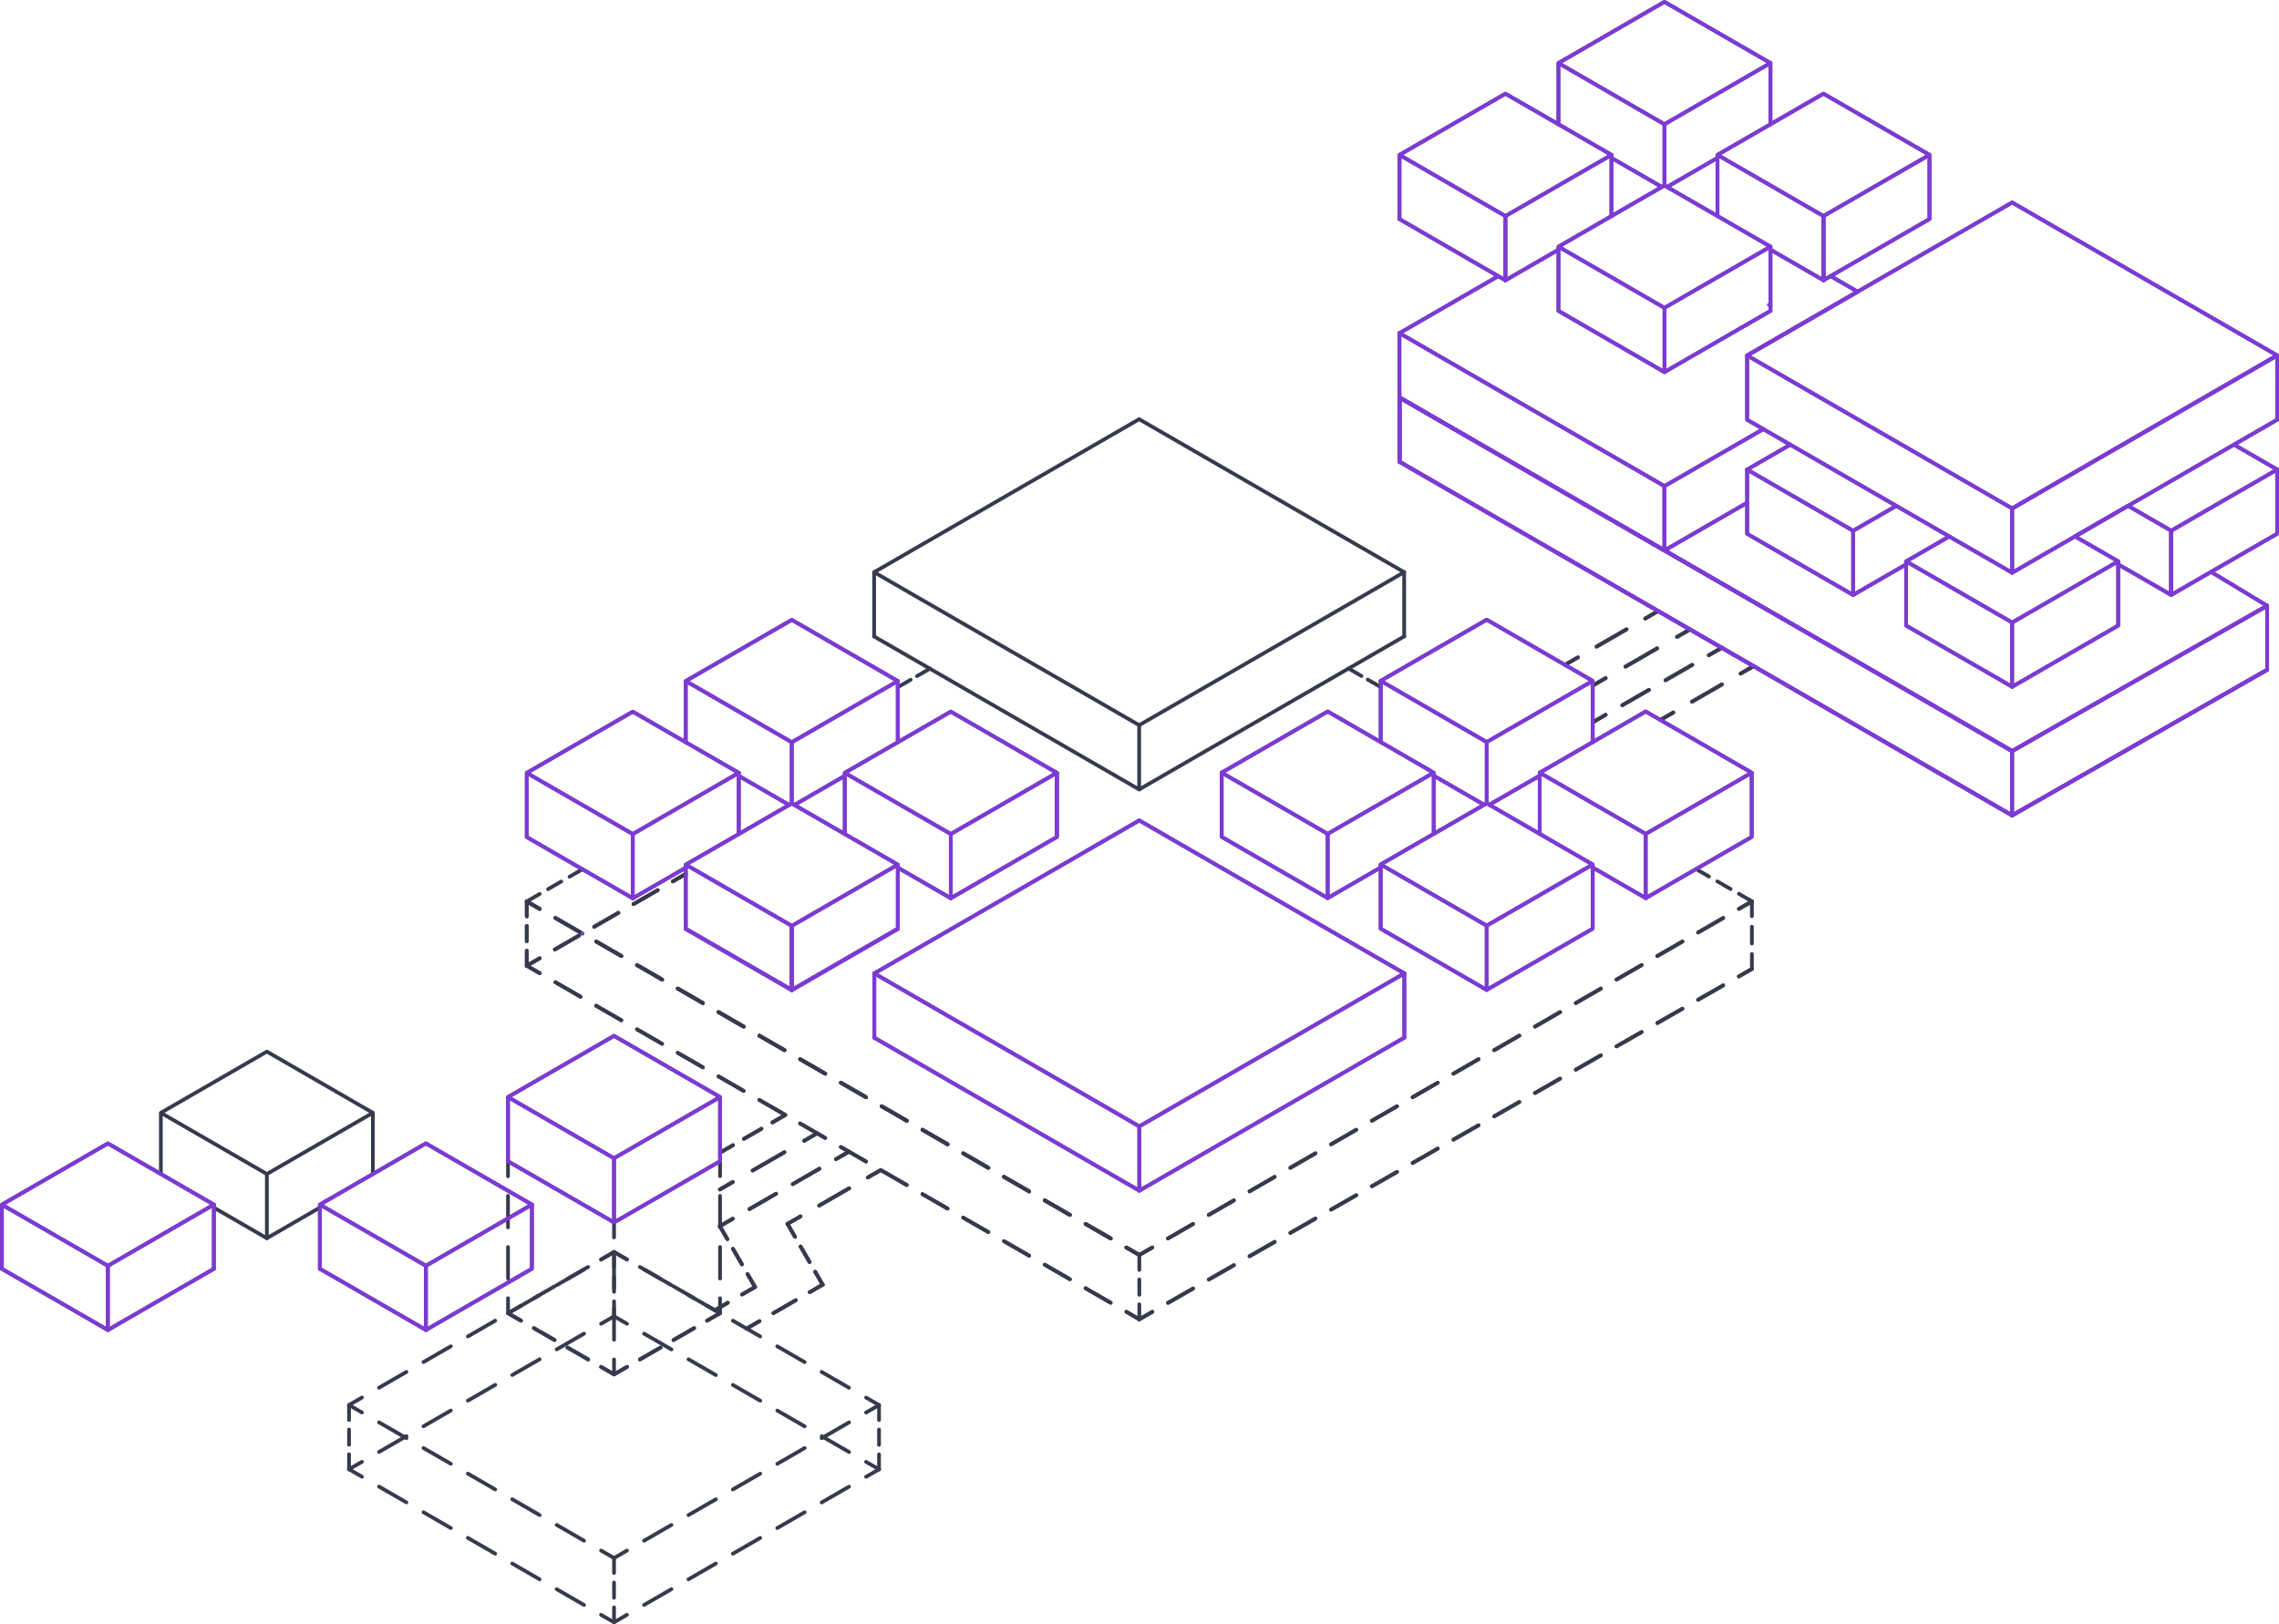<svg xmlns="http://www.w3.org/2000/svg" viewBox="0 0 609.32 434.37"><defs><style>.cls-1,.cls-10,.cls-11,.cls-12,.cls-13,.cls-14,.cls-15,.cls-16,.cls-17,.cls-18,.cls-19,.cls-2,.cls-20,.cls-21,.cls-22,.cls-23,.cls-24,.cls-3,.cls-4,.cls-5,.cls-6,.cls-7,.cls-8,.cls-9{fill:none;stroke-linecap:round;stroke-linejoin:round;}.cls-1,.cls-10,.cls-11,.cls-12,.cls-13,.cls-14,.cls-15,.cls-16,.cls-17,.cls-18,.cls-19,.cls-2,.cls-20,.cls-21,.cls-22,.cls-23,.cls-3,.cls-4,.cls-5,.cls-6,.cls-7,.cls-8,.cls-9{stroke:#363a4d;}.cls-2{stroke-dasharray:4.08 2.55;}.cls-3{stroke-dasharray:7.75 4.84;}.cls-4{stroke-dasharray:7.75 4.84;}.cls-5{stroke-dasharray:7.73 4.83;}.cls-6{stroke-dasharray:4.09 2.55;}.cls-7{stroke-dasharray:7.75 4.84;}.cls-8{stroke-dasharray:4.49 2.81;}.cls-9{stroke-dasharray:4.11 2.57;}.cls-10{stroke-dasharray:4.09 2.56;}.cls-11{stroke-dasharray:8.44 5.27;}.cls-12{stroke-dasharray:4.08 2.55;}.cls-13{stroke-dasharray:6.38 3.99;}.cls-14{stroke-dasharray:8.42 5.26;}.cls-15{stroke-dasharray:8.42 5.26;}.cls-16{stroke-dasharray:9.24 5.77;}.cls-17{stroke-dasharray:8.22 5.14;}.cls-18{stroke-dasharray:9.79 6.12;}.cls-19{stroke-dasharray:9.23 5.77;}.cls-20{stroke-dasharray:5.41 3.38;}.cls-21{stroke-dasharray:4.8 3;}.cls-22{stroke-dasharray:6.89 4.31;}.cls-23{stroke-dasharray:7.47 4.67;}.cls-24{stroke:#7e39d7;}</style></defs><title>Asset 2</title><g id="Layer_2" data-name="Layer 2"><g id="Home"><g id="R"><g id="dash"><g id="LINE"><line class="cls-1" x1="140.84" y1="241.08" x2="140.84" y2="245.08"/><line class="cls-2" x1="140.84" y1="247.63" x2="140.84" y2="252.99"/><line class="cls-1" x1="140.84" y1="254.27" x2="140.84" y2="258.27"/><line class="cls-1" x1="140.84" y1="241.08" x2="140.84" y2="245.08"/><line class="cls-2" x1="140.84" y1="247.63" x2="140.84" y2="252.99"/><line class="cls-1" x1="140.84" y1="254.27" x2="140.84" y2="258.27"/></g><g id="LINE-2" data-name="LINE"><line class="cls-1" x1="140.84" y1="258.27" x2="144.3" y2="260.27"/><line class="cls-3" x1="148.5" y1="262.69" x2="299.05" y2="349.62"/><line class="cls-1" x1="301.15" y1="350.83" x2="304.61" y2="352.83"/><line class="cls-1" x1="140.84" y1="258.27" x2="144.3" y2="260.27"/><line class="cls-3" x1="148.5" y1="262.69" x2="299.05" y2="349.62"/><line class="cls-1" x1="301.15" y1="350.83" x2="304.61" y2="352.83"/></g><g id="LINE-3" data-name="LINE"><line class="cls-1" x1="304.61" y1="335.63" x2="308.08" y2="333.63"/><line class="cls-4" x1="312.27" y1="331.21" x2="462.83" y2="244.29"/><line class="cls-1" x1="464.92" y1="243.08" x2="468.39" y2="241.08"/><line class="cls-1" x1="304.61" y1="335.63" x2="308.08" y2="333.63"/><line class="cls-4" x1="312.27" y1="331.21" x2="462.83" y2="244.29"/><line class="cls-1" x1="464.92" y1="243.08" x2="468.39" y2="241.08"/></g><g id="LINE-4" data-name="LINE"><line class="cls-1" x1="468.39" y1="259.14" x2="464.91" y2="261.13"/><line class="cls-5" x1="460.72" y1="263.53" x2="310.18" y2="349.64"/><line class="cls-1" x1="308.09" y1="350.84" x2="304.61" y2="352.83"/><line class="cls-1" x1="468.39" y1="259.14" x2="464.91" y2="261.13"/><line class="cls-5" x1="460.72" y1="263.53" x2="310.18" y2="349.64"/><line class="cls-1" x1="308.09" y1="350.84" x2="304.61" y2="352.83"/></g><g id="LINE-5" data-name="LINE"><line class="cls-1" x1="304.61" y1="335.63" x2="304.61" y2="339.63"/><line class="cls-6" x1="304.61" y1="342.19" x2="304.61" y2="347.55"/><line class="cls-1" x1="304.61" y1="348.83" x2="304.61" y2="352.83"/></g><g id="LINE-6" data-name="LINE"><line class="cls-1" x1="304.61" y1="335.63" x2="301.15" y2="333.63"/><line class="cls-7" x1="296.96" y1="331.21" x2="146.4" y2="244.29"/><line class="cls-1" x1="144.3" y1="243.08" x2="140.84" y2="241.08"/></g><g id="LINE-7" data-name="LINE"><line class="cls-1" x1="304.61" y1="335.63" x2="301.15" y2="333.63"/><line class="cls-7" x1="296.96" y1="331.21" x2="146.4" y2="244.29"/><line class="cls-1" x1="144.3" y1="243.08" x2="140.84" y2="241.08"/></g><g id="LINE-8" data-name="LINE"><line class="cls-1" x1="304.61" y1="335.63" x2="301.15" y2="333.63"/><line class="cls-7" x1="296.96" y1="331.21" x2="146.4" y2="244.29"/><line class="cls-1" x1="144.3" y1="243.08" x2="140.84" y2="241.08"/></g><g id="LINE-9" data-name="LINE"><line class="cls-1" x1="468.39" y1="241.04" x2="468.39" y2="245.04"/><line class="cls-8" x1="468.39" y1="247.85" x2="468.39" y2="253.74"/><line class="cls-1" x1="468.39" y1="255.14" x2="468.39" y2="259.14"/></g><g id="LINE-10" data-name="LINE"><line class="cls-1" x1="468.39" y1="241.04" x2="464.92" y2="239.04"/><line class="cls-9" x1="462.7" y1="237.76" x2="458.03" y2="235.06"/><line class="cls-1" x1="456.92" y1="234.42" x2="453.46" y2="232.42"/></g><g id="LINE-11" data-name="LINE"><line class="cls-1" x1="369.15" y1="183.75" x2="365.68" y2="181.75"/><line class="cls-1" x1="364.02" y1="180.79" x2="360.56" y2="178.79"/></g><g id="LINE-12" data-name="LINE"><line class="cls-1" x1="248.62" y1="178.82" x2="245.16" y2="180.82"/><line class="cls-1" x1="243.49" y1="181.79" x2="240.03" y2="183.79"/></g><g id="LINE-13" data-name="LINE"><line class="cls-1" x1="155.74" y1="232.47" x2="152.27" y2="234.47"/><line class="cls-10" x1="150.06" y1="235.75" x2="145.41" y2="238.44"/><line class="cls-1" x1="144.3" y1="239.08" x2="140.84" y2="241.08"/></g><g id="LWPOLYLINE"><line class="cls-1" x1="93.32" y1="392.94" x2="96.78" y2="394.94"/><line class="cls-11" x1="101.35" y1="397.58" x2="158.42" y2="430.55"/><polyline class="cls-1" points="160.7 431.87 164.17 433.87 167.63 431.87"/><line class="cls-11" x1="172.2" y1="429.23" x2="229.28" y2="396.27"/><line class="cls-1" x1="231.56" y1="394.96" x2="235.02" y2="392.96"/></g><g id="LWPOLYLINE-2" data-name="LWPOLYLINE"><line class="cls-1" x1="164.18" y1="334.85" x2="160.71" y2="336.85"/><line class="cls-11" x1="156.15" y1="339.49" x2="99.07" y2="372.44"/><polyline class="cls-1" points="96.78 373.76 93.32 375.76 96.78 377.76"/><line class="cls-11" x1="101.35" y1="380.4" x2="158.42" y2="413.36"/><polyline class="cls-1" points="160.7 414.68 164.17 416.68 167.63 414.68"/><line class="cls-11" x1="172.2" y1="412.05" x2="229.28" y2="379.09"/><polyline class="cls-1" points="231.56 377.77 235.03 375.77 231.56 373.77"/><line class="cls-11" x1="226.99" y1="371.14" x2="169.92" y2="338.17"/><line class="cls-1" x1="167.64" y1="336.85" x2="164.18" y2="334.85"/></g><g id="LINE-14" data-name="LINE"><line class="cls-1" x1="235.02" y1="375.77" x2="235.02" y2="379.77"/><line class="cls-12" x1="235.02" y1="382.33" x2="235.02" y2="387.68"/><line class="cls-1" x1="235.02" y1="388.96" x2="235.02" y2="392.96"/></g><g id="LINE-15" data-name="LINE"><line class="cls-1" x1="93.32" y1="375.76" x2="93.32" y2="379.76"/><line class="cls-12" x1="93.32" y1="382.31" x2="93.32" y2="387.67"/><line class="cls-1" x1="93.32" y1="388.94" x2="93.32" y2="392.94"/></g><g id="LINE-16" data-name="LINE"><line class="cls-1" x1="164.17" y1="416.68" x2="164.17" y2="420.68"/><line class="cls-12" x1="164.17" y1="423.23" x2="164.17" y2="428.59"/><line class="cls-1" x1="164.17" y1="429.87" x2="164.17" y2="433.87"/></g><g id="LINE-17" data-name="LINE"><line class="cls-1" x1="164.18" y1="334.85" x2="164.18" y2="338.85"/><line class="cls-12" x1="164.18" y1="341.4" x2="164.18" y2="346.76"/><line class="cls-1" x1="164.18" y1="348.03" x2="164.18" y2="352.03"/></g><g id="LWPOLYLINE-3" data-name="LWPOLYLINE"><line class="cls-1" x1="93.32" y1="392.94" x2="96.78" y2="390.94"/><line class="cls-11" x1="101.35" y1="388.3" x2="158.43" y2="355.35"/><polyline class="cls-1" points="160.71 354.03 164.18 352.03 167.64 354.03"/><line class="cls-11" x1="172.21" y1="356.67" x2="229.28" y2="389.64"/><line class="cls-1" x1="231.56" y1="390.96" x2="235.02" y2="392.96"/></g><g id="LWPOLYLINE-4" data-name="LWPOLYLINE"><line class="cls-1" x1="164.17" y1="334.83" x2="167.63" y2="336.83"/><line class="cls-13" x1="171.08" y1="338.83" x2="187.32" y2="348.2"/><polyline class="cls-1" points="189.05 349.2 192.51 351.2 189.05 353.2"/><line class="cls-13" x1="185.59" y1="355.19" x2="169.36" y2="364.57"/><polyline class="cls-1" points="167.63 365.57 164.17 367.57 160.71 365.57"/><line class="cls-13" x1="157.25" y1="363.57" x2="141.02" y2="354.2"/><polyline class="cls-1" points="139.29 353.2 135.83 351.2 139.29 349.2"/><line class="cls-13" x1="142.74" y1="347.21" x2="158.98" y2="337.83"/><line class="cls-1" x1="160.7" y1="336.83" x2="164.17" y2="334.83"/></g><g id="LWPOLYLINE-5" data-name="LWPOLYLINE"><line class="cls-1" x1="192.51" y1="351.2" x2="189.05" y2="353.2"/><line class="cls-13" x1="185.59" y1="355.19" x2="169.36" y2="364.57"/><polyline class="cls-1" points="167.63 365.57 164.17 367.57 160.71 365.57"/><line class="cls-13" x1="157.25" y1="363.57" x2="141.02" y2="354.2"/><line class="cls-1" x1="139.29" y1="353.2" x2="135.83" y2="351.2"/></g><g id="LINE-18" data-name="LINE"><line class="cls-1" x1="164.17" y1="326.93" x2="164.17" y2="330.93"/><line class="cls-14" x1="164.17" y1="336.2" x2="164.17" y2="360.93"/><line class="cls-1" x1="164.17" y1="363.57" x2="164.17" y2="367.57"/></g><g id="LINE-19" data-name="LINE"><line class="cls-1" x1="192.51" y1="310.56" x2="192.51" y2="314.56"/><line class="cls-15" x1="192.51" y1="319.83" x2="192.51" y2="344.57"/><line class="cls-1" x1="192.51" y1="347.2" x2="192.51" y2="351.2"/></g><g id="LINE-20" data-name="LINE"><line class="cls-1" x1="135.82" y1="310.57" x2="135.82" y2="314.57"/><line class="cls-15" x1="135.82" y1="319.83" x2="135.83" y2="344.57"/><line class="cls-1" x1="135.83" y1="347.2" x2="135.83" y2="351.2"/></g><g id="LINE-21" data-name="LINE"><line class="cls-1" x1="468.84" y1="178.15" x2="465.38" y2="180.15"/><line class="cls-16" x1="460.38" y1="183.04" x2="449.88" y2="189.1"/><line class="cls-1" x1="447.38" y1="190.55" x2="443.92" y2="192.55"/><line class="cls-1" x1="468.84" y1="178.15" x2="465.38" y2="180.15"/><line class="cls-16" x1="460.38" y1="183.04" x2="449.88" y2="189.1"/><line class="cls-1" x1="447.38" y1="190.55" x2="443.92" y2="192.55"/></g><g id="LINE-22" data-name="LINE"><line class="cls-1" x1="460.34" y1="173.24" x2="456.87" y2="175.24"/><line class="cls-17" x1="452.43" y1="177.81" x2="431.52" y2="189.89"/><line class="cls-1" x1="429.29" y1="191.17" x2="425.83" y2="193.17"/><line class="cls-1" x1="460.34" y1="173.24" x2="456.87" y2="175.24"/><line class="cls-17" x1="452.43" y1="177.81" x2="431.52" y2="189.89"/><line class="cls-1" x1="429.29" y1="191.17" x2="425.83" y2="193.17"/></g><g id="LINE-23" data-name="LINE"><line class="cls-1" x1="451.84" y1="168.33" x2="448.37" y2="170.33"/><line class="cls-18" x1="443.07" y1="173.39" x2="431.94" y2="179.82"/><line class="cls-1" x1="429.29" y1="181.35" x2="425.83" y2="183.35"/><line class="cls-1" x1="451.84" y1="168.33" x2="448.37" y2="170.33"/><line class="cls-18" x1="443.07" y1="173.39" x2="431.94" y2="179.82"/><line class="cls-1" x1="429.29" y1="181.35" x2="425.83" y2="183.35"/></g><g id="LINE-24" data-name="LINE"><line class="cls-1" x1="443.33" y1="163.42" x2="439.87" y2="165.42"/><line class="cls-19" x1="434.87" y1="168.31" x2="424.37" y2="174.37"/><line class="cls-1" x1="421.88" y1="175.81" x2="418.41" y2="177.81"/><line class="cls-1" x1="443.33" y1="163.42" x2="439.87" y2="165.42"/><line class="cls-19" x1="434.87" y1="168.31" x2="424.37" y2="174.37"/><line class="cls-1" x1="421.88" y1="175.81" x2="418.41" y2="177.81"/></g><g id="LINE-25" data-name="LINE"><line class="cls-1" x1="235.48" y1="312.91" x2="232.02" y2="314.91"/><line class="cls-16" x1="227.02" y1="317.8" x2="216.52" y2="323.86"/><line class="cls-1" x1="214.02" y1="325.31" x2="210.55" y2="327.31"/><line class="cls-1" x1="235.48" y1="312.91" x2="232.02" y2="314.91"/><line class="cls-16" x1="227.02" y1="317.8" x2="216.52" y2="323.86"/><line class="cls-1" x1="214.02" y1="325.31" x2="210.55" y2="327.31"/></g><g id="LINE-26" data-name="LINE"><line class="cls-1" x1="226.98" y1="308" x2="223.51" y2="310"/><line class="cls-17" x1="219.07" y1="312.57" x2="198.16" y2="324.64"/><line class="cls-1" x1="195.93" y1="325.93" x2="192.47" y2="327.93"/><line class="cls-1" x1="226.98" y1="308" x2="223.51" y2="310"/><line class="cls-17" x1="219.07" y1="312.57" x2="198.16" y2="324.64"/><line class="cls-1" x1="195.93" y1="325.93" x2="192.47" y2="327.93"/></g><g id="LINE-27" data-name="LINE"><line class="cls-1" x1="218.47" y1="303.09" x2="215.01" y2="305.09"/><line class="cls-18" x1="209.71" y1="308.15" x2="198.58" y2="314.58"/><line class="cls-1" x1="195.93" y1="316.11" x2="192.47" y2="318.11"/><line class="cls-1" x1="218.47" y1="303.09" x2="215.01" y2="305.09"/><line class="cls-18" x1="209.71" y1="308.15" x2="198.58" y2="314.58"/><line class="cls-1" x1="195.93" y1="316.11" x2="192.47" y2="318.11"/></g><g id="LINE-28" data-name="LINE"><line class="cls-1" x1="209.97" y1="298.18" x2="206.51" y2="300.18"/><line class="cls-20" x1="203.58" y1="301.87" x2="197.43" y2="305.42"/><line class="cls-1" x1="195.97" y1="306.27" x2="192.51" y2="308.27"/><line class="cls-1" x1="209.97" y1="298.18" x2="206.51" y2="300.18"/><line class="cls-20" x1="203.58" y1="301.87" x2="197.43" y2="305.42"/><line class="cls-1" x1="195.97" y1="306.27" x2="192.51" y2="308.27"/></g><g id="LINE-29" data-name="LINE"><line class="cls-1" x1="210.55" y1="327.31" x2="212.55" y2="330.77"/><line class="cls-21" x1="214.05" y1="333.37" x2="217.2" y2="338.82"/><line class="cls-1" x1="217.95" y1="340.12" x2="219.95" y2="343.58"/><line class="cls-1" x1="210.55" y1="327.31" x2="212.55" y2="330.77"/><line class="cls-21" x1="214.05" y1="333.37" x2="217.2" y2="338.82"/><line class="cls-1" x1="217.95" y1="340.12" x2="219.95" y2="343.58"/></g><g id="LINE-30" data-name="LINE"><line class="cls-1" x1="219.95" y1="343.58" x2="216.49" y2="345.58"/><line class="cls-22" x1="212.76" y1="347.73" x2="204.93" y2="352.26"/><line class="cls-1" x1="203.06" y1="353.33" x2="199.6" y2="355.33"/><line class="cls-1" x1="219.95" y1="343.58" x2="216.49" y2="345.58"/><line class="cls-22" x1="212.76" y1="347.73" x2="204.93" y2="352.26"/><line class="cls-1" x1="203.06" y1="353.33" x2="199.6" y2="355.33"/></g><g id="LINE-31" data-name="LINE"><line class="cls-1" x1="192.47" y1="327.93" x2="194.47" y2="331.39"/><line class="cls-21" x1="195.97" y1="333.99" x2="199.12" y2="339.44"/><line class="cls-1" x1="199.87" y1="340.74" x2="201.87" y2="344.2"/><line class="cls-1" x1="192.47" y1="327.93" x2="194.47" y2="331.39"/><line class="cls-21" x1="195.97" y1="333.99" x2="199.12" y2="339.44"/><line class="cls-1" x1="199.87" y1="340.74" x2="201.87" y2="344.2"/></g><g id="LINE-32" data-name="LINE"><line class="cls-1" x1="201.87" y1="344.2" x2="198.4" y2="346.2"/><line class="cls-1" x1="194.58" y1="348.41" x2="191.12" y2="350.41"/><line class="cls-1" x1="201.87" y1="344.2" x2="198.4" y2="346.2"/><line class="cls-1" x1="194.58" y1="348.41" x2="191.12" y2="350.41"/></g><g id="LINE-33" data-name="LINE"><line class="cls-1" x1="140.84" y1="258.27" x2="144.3" y2="256.27"/><line class="cls-23" x1="148.35" y1="253.93" x2="177.87" y2="236.89"/><line class="cls-1" x1="179.89" y1="235.72" x2="183.35" y2="233.72"/><line class="cls-1" x1="140.84" y1="258.27" x2="144.3" y2="256.27"/><line class="cls-23" x1="148.35" y1="253.93" x2="177.87" y2="236.89"/><line class="cls-1" x1="179.89" y1="235.72" x2="183.35" y2="233.72"/></g><g id="LWPOLYLINE-6" data-name="LWPOLYLINE"><polyline class="cls-1" points="375.42 170.2 304.57 211.13 233.71 170.22"/></g><g id="LWPOLYLINE-7" data-name="LWPOLYLINE"><polyline class="cls-1" points="304.56 112.11 375.42 153.02 304.57 193.94 233.71 153.03 304.56 112.11"/></g><g id="LINE-34" data-name="LINE"><line class="cls-1" x1="304.57" y1="193.93" x2="304.57" y2="211.13"/></g><g id="LINE-35" data-name="LINE"><line class="cls-1" x1="233.71" y1="153.03" x2="233.71" y2="170.22"/></g><g id="LINE-36" data-name="LINE"><line class="cls-1" x1="375.42" y1="153.02" x2="375.42" y2="170.2"/></g><g id="LWPOLYLINE-8" data-name="LWPOLYLINE"><line class="cls-1" x1="99.69" y1="297.61" x2="99.69" y2="313.97"/></g><g id="LWPOLYLINE-9" data-name="LWPOLYLINE"><line class="cls-1" x1="85.52" y1="322.96" x2="71.35" y2="331.15"/></g><g id="LWPOLYLINE-10" data-name="LWPOLYLINE"><line class="cls-1" x1="71.35" y1="331.15" x2="57.18" y2="322.97"/></g><g id="LWPOLYLINE-11" data-name="LWPOLYLINE"><polyline class="cls-1" points="43.01 313.98 43.01 297.61 71.35 281.24 99.69 297.61 71.35 313.98 43.01 297.61"/></g><g id="LWPOLYLINE-12" data-name="LWPOLYLINE"><line class="cls-1" x1="71.35" y1="313.98" x2="71.35" y2="330.34"/></g></g><g id="line-37" data-name="line"><g id="LINE-38" data-name="LINE"><line class="cls-1" x1="411.66" y1="208.29" x2="410.94" y2="207.87"/></g><g id="LINE-39" data-name="LINE"><line class="cls-1" x1="374.2" y1="106.32" x2="374.2" y2="123.51"/><line class="cls-1" x1="374.2" y1="106.32" x2="374.2" y2="123.51"/><line class="cls-1" x1="374.2" y1="106.32" x2="374.2" y2="106.32"/><line class="cls-1" x1="374.2" y1="123.51" x2="374.2" y2="123.51"/></g><g id="LINE-40" data-name="LINE"><line class="cls-1" x1="374.2" y1="123.51" x2="537.97" y2="218.07"/><line class="cls-1" x1="374.2" y1="123.51" x2="537.97" y2="218.07"/><line class="cls-1" x1="374.2" y1="123.51" x2="374.2" y2="123.51"/><line class="cls-1" x1="537.97" y1="218.07" x2="537.97" y2="218.07"/></g><g id="LINE-41" data-name="LINE"><line class="cls-1" x1="537.97" y1="200.87" x2="606.15" y2="162"/><line class="cls-1" x1="537.97" y1="200.87" x2="606.15" y2="162"/><line class="cls-1" x1="537.97" y1="200.87" x2="537.97" y2="200.87"/><line class="cls-1" x1="606.15" y1="162" x2="606.15" y2="162"/></g><g id="LINE-42" data-name="LINE"><line class="cls-1" x1="606.15" y1="179.13" x2="537.97" y2="218.07"/><line class="cls-1" x1="606.15" y1="179.13" x2="537.97" y2="218.07"/><line class="cls-1" x1="606.15" y1="179.13" x2="606.15" y2="179.13"/><line class="cls-1" x1="537.97" y1="218.07" x2="537.97" y2="218.07"/></g><g id="LINE-43" data-name="LINE"><line class="cls-1" x1="537.97" y1="200.87" x2="537.97" y2="218.07"/></g><g id="LINE-44" data-name="LINE"><line class="cls-1" x1="537.97" y1="200.87" x2="374.2" y2="106.32"/></g><g id="LINE-45" data-name="LINE"><line class="cls-1" x1="537.97" y1="200.87" x2="374.2" y2="106.32"/></g><g id="LINE-46" data-name="LINE"><line class="cls-1" x1="537.97" y1="200.87" x2="374.2" y2="106.32"/></g><g id="LWPOLYLINE-13" data-name="LWPOLYLINE"><line class="cls-1" x1="197.52" y1="206.69" x2="197.52" y2="223.06"/></g><g id="LWPOLYLINE-14" data-name="LWPOLYLINE"><polyline class="cls-1" points="183.35 232.05 169.18 240.24 140.84 223.87 140.84 206.7 169.18 190.33 197.52 206.69 169.18 223.06 140.84 206.7"/></g><g id="LWPOLYLINE-15" data-name="LWPOLYLINE"><line class="cls-1" x1="169.18" y1="223.06" x2="169.18" y2="240.23"/></g><g id="LWPOLYLINE-16" data-name="LWPOLYLINE"><polyline class="cls-1" points="240.04 231.24 240.04 248.41 211.7 264.78 183.35 248.42 183.35 231.24 211.69 214.87 240.04 231.24 211.7 247.61 183.35 231.24"/></g><g id="LWPOLYLINE-17" data-name="LWPOLYLINE"><line class="cls-1" x1="211.7" y1="247.61" x2="211.7" y2="264.78"/></g><g id="LWPOLYLINE-18" data-name="LWPOLYLINE"><polyline class="cls-1" points="282.55 206.68 282.55 223.85 254.21 240.22 240.04 232.04"/></g><g id="LWPOLYLINE-19" data-name="LWPOLYLINE"><polyline class="cls-1" points="225.86 223.05 225.86 206.69 254.2 190.32 282.55 206.68 254.21 223.05 225.86 206.69"/></g><g id="LWPOLYLINE-20" data-name="LWPOLYLINE"><line class="cls-1" x1="254.21" y1="223.05" x2="254.21" y2="240.23"/></g><g id="LWPOLYLINE-21" data-name="LWPOLYLINE"><line class="cls-1" x1="240.03" y1="182.14" x2="240.03" y2="198.5"/></g><g id="LWPOLYLINE-22" data-name="LWPOLYLINE"><line class="cls-1" x1="225.86" y1="207.49" x2="212.39" y2="215.28"/></g><g id="LWPOLYLINE-23" data-name="LWPOLYLINE"><line class="cls-1" x1="210.99" y1="215.28" x2="197.52" y2="207.5"/></g><g id="LWPOLYLINE-24" data-name="LWPOLYLINE"><polyline class="cls-1" points="183.35 198.51 183.35 182.14 211.69 165.77 240.03 182.14 211.69 198.51 183.35 182.14"/></g><g id="LWPOLYLINE-25" data-name="LWPOLYLINE"><line class="cls-1" x1="211.69" y1="198.51" x2="211.69" y2="214.87"/></g><g id="LWPOLYLINE-26" data-name="LWPOLYLINE"><polyline class="cls-1" points="509.63 150.93 495.46 159.12 467.12 142.76 467.12 125.58 478.65 118.92"/></g><g id="LWPOLYLINE-27" data-name="LWPOLYLINE"><polyline class="cls-1" points="506.99 135.29 495.46 141.95 467.12 125.58"/></g><g id="LWPOLYLINE-28" data-name="LWPOLYLINE"><line class="cls-1" x1="495.46" y1="141.95" x2="495.46" y2="159.12"/></g><g id="LWPOLYLINE-29" data-name="LWPOLYLINE"><polyline class="cls-1" points="521.16 143.47 509.63 150.13 509.63 150.93 509.63 167.3 537.98 183.67 566.32 167.3 566.32 150.93"/></g><g id="LWPOLYLINE-30" data-name="LWPOLYLINE"><polyline class="cls-1" points="509.63 150.13 537.98 166.49 566.32 150.12"/></g><g id="LWPOLYLINE-31" data-name="LWPOLYLINE"><line class="cls-1" x1="537.97" y1="166.49" x2="537.97" y2="183.67"/></g><g id="LWPOLYLINE-32" data-name="LWPOLYLINE"><line class="cls-1" x1="608.82" y1="125.57" x2="597.29" y2="118.91"/></g><g id="LWPOLYLINE-33" data-name="LWPOLYLINE"><polygon class="cls-1" points="580.49 141.94 580.49 159.11 566.32 150.93 566.32 150.12 554.78 143.46 565.37 137.35 568.96 135.28 580.49 141.94"/></g><g id="LWPOLYLINE-34" data-name="LWPOLYLINE"><line class="cls-1" x1="430.84" y1="41.42" x2="430.84" y2="57.79"/></g><g id="LWPOLYLINE-35" data-name="LWPOLYLINE"><polyline class="cls-1" points="374.17 41.43 402.5 57.79 430.85 41.42 416.68 33.24 402.5 25.06 374.17 41.43 374.17 58.6 400.57 73.85"/></g><g id="LWPOLYLINE-36" data-name="LWPOLYLINE"><line class="cls-1" x1="402.5" y1="57.79" x2="402.5" y2="74.96"/></g><g id="LWPOLYLINE-37" data-name="LWPOLYLINE"><polyline class="cls-1" points="416.68 65.97 445.01 82.33 473.36 65.96 459.19 57.78 445.71 50 445.01 49.6 444.31 50 430.85 57.79 416.68 65.97 416.68 66.78"/><line class="cls-1" x1="473.35" y1="66.77" x2="473.35" y2="65.96"/></g><g id="LWPOLYLINE-38" data-name="LWPOLYLINE"><line class="cls-1" x1="445.02" y1="82.33" x2="445.02" y2="99.51"/></g><g id="LWPOLYLINE-39" data-name="LWPOLYLINE"><polyline class="cls-1" points="515.87 41.41 515.87 58.58 489.45 73.84"/></g><g id="LWPOLYLINE-40" data-name="LWPOLYLINE"><polyline class="cls-1" points="459.19 57.78 459.19 41.42 487.52 25.05 515.87 41.41 487.53 57.78 459.19 41.42"/></g><g id="LWPOLYLINE-41" data-name="LWPOLYLINE"><line class="cls-1" x1="473.35" y1="16.86" x2="473.35" y2="33.23"/></g><g id="LWPOLYLINE-42" data-name="LWPOLYLINE"><line class="cls-1" x1="459.19" y1="42.22" x2="445.71" y2="50"/></g><g id="LWPOLYLINE-43" data-name="LWPOLYLINE"><line class="cls-1" x1="444.32" y1="50" x2="430.84" y2="42.23"/></g><g id="LWPOLYLINE-44" data-name="LWPOLYLINE"><polyline class="cls-1" points="416.67 33.24 416.67 16.87 445.01 0.5 473.35 16.86 445.01 33.23 416.67 16.87"/></g><g id="LWPOLYLINE-45" data-name="LWPOLYLINE"><line class="cls-1" x1="445.01" y1="33.23" x2="445.01" y2="49.6"/></g><g id="LINE-47" data-name="LINE"><line class="cls-1" x1="155.74" y1="249.66" x2="155.72" y2="249.67"/></g><g id="LWPOLYLINE-46" data-name="LWPOLYLINE"><line class="cls-1" x1="57.18" y1="322.16" x2="57.18" y2="339.33"/></g><g id="LWPOLYLINE-47" data-name="LWPOLYLINE"><polyline class="cls-1" points="57.18 339.33 28.84 355.7 0.5 339.34 0.5 322.17 28.84 305.8 57.18 322.16 28.84 338.53 0.5 322.17"/></g><g id="LWPOLYLINE-48" data-name="LWPOLYLINE"><line class="cls-1" x1="28.84" y1="338.53" x2="28.84" y2="355.7"/></g><g id="LWPOLYLINE-49" data-name="LWPOLYLINE"><polyline class="cls-1" points="142.21 322.15 142.21 339.32 113.87 355.69 85.52 339.33"/></g><g id="LWPOLYLINE-50" data-name="LWPOLYLINE"><polyline class="cls-1" points="85.52 339.33 85.52 322.16 113.86 305.79 142.21 322.15 113.87 338.52 85.52 322.16"/></g><g id="LWPOLYLINE-51" data-name="LWPOLYLINE"><line class="cls-1" x1="113.87" y1="338.52" x2="113.87" y2="355.7"/></g><g id="LWPOLYLINE-52" data-name="LWPOLYLINE"><polyline class="cls-1" points="192.51 293.39 192.51 310.56 164.17 326.93 135.82 310.57 135.82 293.4 164.16 277.03 192.51 293.39 164.17 309.76 135.82 293.4"/></g><g id="LWPOLYLINE-53" data-name="LWPOLYLINE"><line class="cls-1" x1="164.17" y1="309.76" x2="164.17" y2="326.93"/></g><g id="LWPOLYLINE-54" data-name="LWPOLYLINE"><polyline class="cls-1" points="375.46 277.5 304.61 318.43 233.75 277.52"/></g><g id="LWPOLYLINE-55" data-name="LWPOLYLINE"><polyline class="cls-1" points="304.6 219.41 375.46 260.32 304.61 301.24 233.75 260.33 304.6 219.41"/></g><g id="LINE-48" data-name="LINE"><line class="cls-1" x1="304.61" y1="301.23" x2="304.61" y2="318.43"/></g><g id="LWPOLYLINE-56" data-name="LWPOLYLINE"><polyline class="cls-1" points="240.04 248.4 211.69 264.77 183.35 248.41"/></g><g id="LINE-49" data-name="LINE"><line class="cls-1" x1="211.69" y1="247.58" x2="211.69" y2="264.77"/></g><g id="LINE-50" data-name="LINE"><line class="cls-1" x1="282.54" y1="206.67" x2="282.54" y2="223.85"/></g><g id="LINE-51" data-name="LINE"><line class="cls-1" x1="375.46" y1="260.32" x2="375.46" y2="277.5"/></g><g id="LINE-52" data-name="LINE"><line class="cls-1" x1="233.76" y1="260.33" x2="233.76" y2="277.52"/></g><g id="LWPOLYLINE-57" data-name="LWPOLYLINE"><line class="cls-1" x1="411.66" y1="206.65" x2="411.66" y2="223.02"/></g><g id="LWPOLYLINE-58" data-name="LWPOLYLINE"><polyline class="cls-1" points="425.82 232 440 240.19 468.34 223.83 468.34 206.65 440 190.28 411.66 206.65 440 223.02 468.34 206.65"/></g><g id="LWPOLYLINE-59" data-name="LWPOLYLINE"><line class="cls-1" x1="440" y1="223.02" x2="440" y2="240.19"/></g><g id="LWPOLYLINE-60" data-name="LWPOLYLINE"><polyline class="cls-1" points="369.14 231.19 369.14 248.37 397.48 264.74 425.82 248.37 425.82 231.2 397.49 214.83 369.14 231.19 397.48 247.56 425.82 231.2"/></g><g id="LWPOLYLINE-61" data-name="LWPOLYLINE"><line class="cls-1" x1="397.48" y1="247.56" x2="397.48" y2="264.74"/></g><g id="LWPOLYLINE-62" data-name="LWPOLYLINE"><polyline class="cls-1" points="326.63 206.64 326.63 223.81 354.97 240.18 369.14 232"/></g><g id="LWPOLYLINE-63" data-name="LWPOLYLINE"><polyline class="cls-1" points="383.32 223.01 383.32 206.65 354.98 190.28 326.63 206.64 354.97 223.01 383.32 206.65"/></g><g id="LWPOLYLINE-64" data-name="LWPOLYLINE"><line class="cls-1" x1="354.97" y1="223.01" x2="354.97" y2="240.18"/></g><g id="LWPOLYLINE-65" data-name="LWPOLYLINE"><line class="cls-1" x1="369.15" y1="182.09" x2="369.15" y2="198.46"/></g><g id="LWPOLYLINE-66" data-name="LWPOLYLINE"><line class="cls-1" x1="383.32" y1="207.45" x2="396.79" y2="215.23"/></g><g id="LWPOLYLINE-67" data-name="LWPOLYLINE"><line class="cls-1" x1="398.18" y1="215.23" x2="411.66" y2="207.46"/></g><g id="LWPOLYLINE-68" data-name="LWPOLYLINE"><polyline class="cls-1" points="425.83 198.47 425.83 182.1 397.49 165.73 369.15 182.09 397.49 198.46 425.83 182.1"/></g><g id="LWPOLYLINE-69" data-name="LWPOLYLINE"><line class="cls-1" x1="397.49" y1="198.46" x2="397.49" y2="214.83"/></g><g id="LWPOLYLINE-70" data-name="LWPOLYLINE"><polyline class="cls-1" points="374.17 106.29 374.16 106.29 445.01 147.22 467.12 134.45"/></g><g id="LWPOLYLINE-71" data-name="LWPOLYLINE"><polygon class="cls-1" points="608.83 95.05 550.82 128.56 537.98 135.98 467.12 95.07 481.57 86.72 496.67 78 537.97 54.15 608.83 95.05"/><line class="cls-1" x1="473.35" y1="81.76" x2="472.99" y2="81.54"/><polygon class="cls-1" points="608.83 125.57 608.83 142.74 591.16 152.94 580.49 159.11 580.49 141.94 608.83 125.57"/><line class="cls-1" x1="606.15" y1="162" x2="591.16" y2="152.94"/></g><g id="LWPOLYLINE-72" data-name="LWPOLYLINE"><polygon class="cls-1" points="467.12 95.07 467.12 112.26 471.44 114.76 445.02 130.01 374.17 89.1 400.57 73.85 402.5 74.96 416.68 66.78 416.68 83.14 445.01 99.51 473.36 83.14 473.36 66.77 487.52 74.95 489.45 73.84 496.67 78 481.57 86.72 467.12 95.07"/></g><g id="LINE-53" data-name="LINE"><line class="cls-1" x1="374.16" y1="89.1" x2="374.16" y2="106.3"/></g><g id="LWPOLYLINE-73" data-name="LWPOLYLINE"><polygon class="cls-1" points="608.83 95.05 608.83 112.25 597.29 118.91 568.96 135.28 565.37 137.35 554.78 143.46 537.98 153.17 537.98 135.98 550.82 128.56 608.83 95.05"/><polyline class="cls-1" points="537.98 153.17 521.16 143.47 507 135.29 478.64 118.92 471.44 114.76"/></g><g id="LINE-54" data-name="LINE"><line class="cls-1" x1="580.48" y1="141.94" x2="580.48" y2="141.94"/><line class="cls-1" x1="568.95" y1="135.28" x2="568.95" y2="135.28"/></g><g id="LINE-55" data-name="LINE"><line class="cls-1" x1="487.53" y1="57.78" x2="487.53" y2="74.95"/><line class="cls-1" x1="487.53" y1="57.78" x2="487.53" y2="74.95"/><line class="cls-1" x1="487.53" y1="57.78" x2="487.53" y2="57.78"/><line class="cls-1" x1="487.53" y1="74.95" x2="487.53" y2="74.95"/></g><g id="LINE-56" data-name="LINE"><line class="cls-1" x1="445.02" y1="130.01" x2="445.02" y2="147.21"/><line class="cls-1" x1="445.02" y1="130.01" x2="445.02" y2="147.21"/><line class="cls-1" x1="445.02" y1="130.01" x2="445.02" y2="130.01"/><line class="cls-1" x1="445.02" y1="147.21" x2="445.02" y2="147.21"/></g><line class="cls-1" x1="606.15" y1="162" x2="606.15" y2="179.13"/><g id="LINE-57" data-name="LINE"><line class="cls-24" x1="411.66" y1="208.29" x2="410.94" y2="207.87"/></g><g id="LINE-58" data-name="LINE"><line class="cls-24" x1="374.2" y1="106.32" x2="374.2" y2="123.51"/><line class="cls-24" x1="374.2" y1="106.32" x2="374.2" y2="123.51"/><line class="cls-24" x1="374.2" y1="106.32" x2="374.2" y2="106.32"/><line class="cls-24" x1="374.2" y1="123.51" x2="374.2" y2="123.51"/></g><g id="LINE-59" data-name="LINE"><line class="cls-24" x1="374.2" y1="123.51" x2="537.97" y2="218.07"/><line class="cls-24" x1="374.2" y1="123.51" x2="537.97" y2="218.07"/><line class="cls-24" x1="374.2" y1="123.51" x2="374.2" y2="123.51"/><line class="cls-24" x1="537.97" y1="218.07" x2="537.97" y2="218.07"/></g><g id="LINE-60" data-name="LINE"><line class="cls-24" x1="537.97" y1="200.87" x2="606.15" y2="162"/><line class="cls-24" x1="537.97" y1="200.87" x2="606.15" y2="162"/><line class="cls-24" x1="537.97" y1="200.87" x2="537.97" y2="200.87"/><line class="cls-24" x1="606.15" y1="162" x2="606.15" y2="162"/></g><g id="LINE-61" data-name="LINE"><line class="cls-24" x1="606.15" y1="179.13" x2="537.97" y2="218.07"/><line class="cls-24" x1="606.15" y1="179.13" x2="537.97" y2="218.07"/><line class="cls-24" x1="606.15" y1="179.13" x2="606.15" y2="179.13"/><line class="cls-24" x1="537.97" y1="218.07" x2="537.97" y2="218.07"/></g><g id="LINE-62" data-name="LINE"><line class="cls-24" x1="537.97" y1="200.87" x2="537.97" y2="218.07"/></g><g id="LINE-63" data-name="LINE"><line class="cls-24" x1="537.97" y1="200.87" x2="374.2" y2="106.32"/></g><g id="LINE-64" data-name="LINE"><line class="cls-24" x1="537.97" y1="200.87" x2="374.2" y2="106.32"/></g><g id="LINE-65" data-name="LINE"><line class="cls-24" x1="537.97" y1="200.87" x2="374.2" y2="106.32"/></g><g id="LWPOLYLINE-74" data-name="LWPOLYLINE"><line class="cls-24" x1="197.52" y1="206.69" x2="197.52" y2="223.06"/></g><g id="LWPOLYLINE-75" data-name="LWPOLYLINE"><polyline class="cls-24" points="183.35 232.05 169.18 240.24 140.84 223.87 140.84 206.7 169.18 190.33 197.52 206.69 169.18 223.06 140.84 206.7"/></g><g id="LWPOLYLINE-76" data-name="LWPOLYLINE"><line class="cls-24" x1="169.18" y1="223.06" x2="169.18" y2="240.23"/></g><g id="LWPOLYLINE-77" data-name="LWPOLYLINE"><polyline class="cls-24" points="240.04 231.24 240.04 248.41 211.7 264.78 183.35 248.42 183.35 231.24 211.69 214.87 240.04 231.24 211.7 247.61 183.35 231.24"/></g><g id="LWPOLYLINE-78" data-name="LWPOLYLINE"><line class="cls-24" x1="211.7" y1="247.61" x2="211.7" y2="264.78"/></g><g id="LWPOLYLINE-79" data-name="LWPOLYLINE"><polyline class="cls-24" points="282.55 206.68 282.55 223.85 254.21 240.22 240.04 232.04"/></g><g id="LWPOLYLINE-80" data-name="LWPOLYLINE"><polyline class="cls-24" points="225.86 223.05 225.86 206.69 254.2 190.32 282.55 206.68 254.21 223.05 225.86 206.69"/></g><g id="LWPOLYLINE-81" data-name="LWPOLYLINE"><line class="cls-24" x1="254.21" y1="223.05" x2="254.21" y2="240.23"/></g><g id="LWPOLYLINE-82" data-name="LWPOLYLINE"><line class="cls-24" x1="240.03" y1="182.14" x2="240.03" y2="198.5"/></g><g id="LWPOLYLINE-83" data-name="LWPOLYLINE"><line class="cls-24" x1="225.86" y1="207.49" x2="212.39" y2="215.28"/></g><g id="LWPOLYLINE-84" data-name="LWPOLYLINE"><line class="cls-24" x1="210.99" y1="215.28" x2="197.52" y2="207.5"/></g><g id="LWPOLYLINE-85" data-name="LWPOLYLINE"><polyline class="cls-24" points="183.35 198.51 183.35 182.14 211.69 165.77 240.03 182.14 211.69 198.51 183.35 182.14"/></g><g id="LWPOLYLINE-86" data-name="LWPOLYLINE"><line class="cls-24" x1="211.69" y1="198.51" x2="211.69" y2="214.87"/></g><g id="LWPOLYLINE-87" data-name="LWPOLYLINE"><polyline class="cls-24" points="509.63 150.93 495.46 159.12 467.12 142.76 467.12 125.58 478.65 118.92"/></g><g id="LWPOLYLINE-88" data-name="LWPOLYLINE"><polyline class="cls-24" points="506.99 135.29 495.46 141.95 467.12 125.58"/></g><g id="LWPOLYLINE-89" data-name="LWPOLYLINE"><line class="cls-24" x1="495.46" y1="141.95" x2="495.46" y2="159.12"/></g><g id="LWPOLYLINE-90" data-name="LWPOLYLINE"><polyline class="cls-24" points="521.16 143.47 509.63 150.13 509.63 150.93 509.63 167.3 537.98 183.67 566.32 167.3 566.32 150.93"/></g><g id="LWPOLYLINE-91" data-name="LWPOLYLINE"><polyline class="cls-24" points="509.63 150.13 537.98 166.49 566.32 150.12"/></g><g id="LWPOLYLINE-92" data-name="LWPOLYLINE"><line class="cls-24" x1="537.97" y1="166.49" x2="537.97" y2="183.67"/></g><g id="LWPOLYLINE-93" data-name="LWPOLYLINE"><line class="cls-24" x1="608.82" y1="125.57" x2="597.29" y2="118.91"/></g><g id="LWPOLYLINE-94" data-name="LWPOLYLINE"><polygon class="cls-24" points="580.49 141.94 580.49 159.11 566.32 150.93 566.32 150.12 554.78 143.46 565.37 137.35 568.96 135.28 580.49 141.94"/></g><g id="LWPOLYLINE-95" data-name="LWPOLYLINE"><line class="cls-24" x1="430.84" y1="41.42" x2="430.84" y2="57.79"/></g><g id="LWPOLYLINE-96" data-name="LWPOLYLINE"><polyline class="cls-24" points="374.17 41.43 402.5 57.79 430.85 41.42 416.68 33.24 402.5 25.06 374.17 41.43 374.17 58.6 400.57 73.85"/></g><g id="LWPOLYLINE-97" data-name="LWPOLYLINE"><line class="cls-24" x1="402.5" y1="57.79" x2="402.5" y2="74.96"/></g><g id="LWPOLYLINE-98" data-name="LWPOLYLINE"><polyline class="cls-24" points="416.68 65.97 445.01 82.33 473.36 65.96 459.19 57.78 445.71 50 445.01 49.6 444.31 50 430.85 57.79 416.68 65.97 416.68 66.78"/><line class="cls-24" x1="473.35" y1="66.77" x2="473.35" y2="65.96"/></g><g id="LWPOLYLINE-99" data-name="LWPOLYLINE"><line class="cls-24" x1="445.02" y1="82.33" x2="445.02" y2="99.51"/></g><g id="LWPOLYLINE-100" data-name="LWPOLYLINE"><polyline class="cls-24" points="515.87 41.41 515.87 58.58 489.45 73.84"/></g><g id="LWPOLYLINE-101" data-name="LWPOLYLINE"><polyline class="cls-24" points="459.19 57.78 459.19 41.42 487.52 25.05 515.87 41.41 487.53 57.78 459.19 41.42"/></g><g id="LWPOLYLINE-102" data-name="LWPOLYLINE"><line class="cls-24" x1="473.35" y1="16.86" x2="473.35" y2="33.23"/></g><g id="LWPOLYLINE-103" data-name="LWPOLYLINE"><line class="cls-24" x1="459.19" y1="42.22" x2="445.71" y2="50"/></g><g id="LWPOLYLINE-104" data-name="LWPOLYLINE"><line class="cls-24" x1="444.32" y1="50" x2="430.84" y2="42.23"/></g><g id="LWPOLYLINE-105" data-name="LWPOLYLINE"><polyline class="cls-24" points="416.67 33.24 416.67 16.87 445.01 0.5 473.35 16.86 445.01 33.23 416.67 16.87"/></g><g id="LWPOLYLINE-106" data-name="LWPOLYLINE"><line class="cls-24" x1="445.01" y1="33.23" x2="445.01" y2="49.6"/></g><g id="LINE-66" data-name="LINE"><line class="cls-24" x1="155.74" y1="249.66" x2="155.72" y2="249.67"/></g><g id="LWPOLYLINE-107" data-name="LWPOLYLINE"><line class="cls-24" x1="57.18" y1="322.16" x2="57.18" y2="339.33"/></g><g id="LWPOLYLINE-108" data-name="LWPOLYLINE"><polyline class="cls-24" points="57.18 339.33 28.84 355.7 0.5 339.34 0.5 322.17 28.84 305.8 57.18 322.16 28.84 338.53 0.5 322.17"/></g><g id="LWPOLYLINE-109" data-name="LWPOLYLINE"><line class="cls-24" x1="28.84" y1="338.53" x2="28.84" y2="355.7"/></g><g id="LWPOLYLINE-110" data-name="LWPOLYLINE"><polyline class="cls-24" points="142.21 322.15 142.21 339.32 113.87 355.69 85.52 339.33"/></g><g id="LWPOLYLINE-111" data-name="LWPOLYLINE"><polyline class="cls-24" points="85.52 339.33 85.52 322.16 113.86 305.79 142.21 322.15 113.87 338.52 85.52 322.16"/></g><g id="LWPOLYLINE-112" data-name="LWPOLYLINE"><line class="cls-24" x1="113.87" y1="338.52" x2="113.87" y2="355.7"/></g><g id="LWPOLYLINE-113" data-name="LWPOLYLINE"><polyline class="cls-24" points="192.51 293.39 192.51 310.56 164.17 326.93 135.82 310.57 135.82 293.4 164.16 277.03 192.51 293.39 164.17 309.76 135.82 293.4"/></g><g id="LWPOLYLINE-114" data-name="LWPOLYLINE"><line class="cls-24" x1="164.17" y1="309.76" x2="164.17" y2="326.93"/></g><g id="LWPOLYLINE-115" data-name="LWPOLYLINE"><polyline class="cls-24" points="375.46 277.5 304.61 318.43 233.75 277.52"/></g><g id="LWPOLYLINE-116" data-name="LWPOLYLINE"><polyline class="cls-24" points="304.6 219.41 375.46 260.32 304.61 301.24 233.75 260.33 304.6 219.41"/></g><g id="LINE-67" data-name="LINE"><line class="cls-24" x1="304.61" y1="301.23" x2="304.61" y2="318.43"/></g><g id="LWPOLYLINE-117" data-name="LWPOLYLINE"><polyline class="cls-24" points="240.04 248.4 211.69 264.77 183.35 248.41"/></g><g id="LINE-68" data-name="LINE"><line class="cls-24" x1="211.69" y1="247.58" x2="211.69" y2="264.77"/></g><g id="LINE-69" data-name="LINE"><line class="cls-24" x1="282.54" y1="206.67" x2="282.54" y2="223.85"/></g><g id="LINE-70" data-name="LINE"><line class="cls-24" x1="375.46" y1="260.32" x2="375.46" y2="277.5"/></g><g id="LINE-71" data-name="LINE"><line class="cls-24" x1="233.76" y1="260.33" x2="233.76" y2="277.52"/></g><g id="LWPOLYLINE-118" data-name="LWPOLYLINE"><line class="cls-24" x1="411.66" y1="206.65" x2="411.66" y2="223.02"/></g><g id="LWPOLYLINE-119" data-name="LWPOLYLINE"><polyline class="cls-24" points="425.82 232 440 240.19 468.34 223.83 468.34 206.65 440 190.28 411.66 206.65 440 223.02 468.34 206.65"/></g><g id="LWPOLYLINE-120" data-name="LWPOLYLINE"><line class="cls-24" x1="440" y1="223.02" x2="440" y2="240.19"/></g><g id="LWPOLYLINE-121" data-name="LWPOLYLINE"><polyline class="cls-24" points="369.14 231.19 369.14 248.37 397.48 264.74 425.82 248.37 425.82 231.2 397.49 214.83 369.14 231.19 397.48 247.56 425.82 231.2"/></g><g id="LWPOLYLINE-122" data-name="LWPOLYLINE"><line class="cls-24" x1="397.48" y1="247.56" x2="397.48" y2="264.74"/></g><g id="LWPOLYLINE-123" data-name="LWPOLYLINE"><polyline class="cls-24" points="326.63 206.64 326.63 223.81 354.97 240.18 369.14 232"/></g><g id="LWPOLYLINE-124" data-name="LWPOLYLINE"><polyline class="cls-24" points="383.32 223.01 383.32 206.65 354.98 190.28 326.63 206.64 354.97 223.01 383.32 206.65"/></g><g id="LWPOLYLINE-125" data-name="LWPOLYLINE"><line class="cls-24" x1="354.97" y1="223.01" x2="354.97" y2="240.18"/></g><g id="LWPOLYLINE-126" data-name="LWPOLYLINE"><line class="cls-24" x1="369.15" y1="182.09" x2="369.15" y2="198.46"/></g><g id="LWPOLYLINE-127" data-name="LWPOLYLINE"><line class="cls-24" x1="383.32" y1="207.45" x2="396.79" y2="215.23"/></g><g id="LWPOLYLINE-128" data-name="LWPOLYLINE"><line class="cls-24" x1="398.18" y1="215.23" x2="411.66" y2="207.46"/></g><g id="LWPOLYLINE-129" data-name="LWPOLYLINE"><polyline class="cls-24" points="425.83 198.47 425.83 182.1 397.49 165.73 369.15 182.09 397.49 198.46 425.83 182.1"/></g><g id="LWPOLYLINE-130" data-name="LWPOLYLINE"><line class="cls-24" x1="397.49" y1="198.46" x2="397.49" y2="214.83"/></g><g id="LWPOLYLINE-131" data-name="LWPOLYLINE"><polyline class="cls-24" points="374.17 106.29 374.16 106.29 445.01 147.22 467.12 134.45"/></g><g id="LWPOLYLINE-132" data-name="LWPOLYLINE"><polygon class="cls-24" points="608.83 95.05 550.82 128.56 537.98 135.98 467.12 95.07 481.57 86.72 496.67 78 537.97 54.15 608.83 95.05"/><line class="cls-24" x1="473.35" y1="81.76" x2="472.99" y2="81.54"/><polygon class="cls-24" points="608.83 125.57 608.83 142.74 591.16 152.94 580.49 159.11 580.49 141.94 608.83 125.57"/><line class="cls-24" x1="606.15" y1="162" x2="591.16" y2="152.94"/></g><g id="LWPOLYLINE-133" data-name="LWPOLYLINE"><polygon class="cls-24" points="467.12 95.07 467.12 112.26 471.44 114.76 445.02 130.01 374.17 89.1 400.57 73.85 402.5 74.96 416.68 66.78 416.68 83.14 445.01 99.51 473.36 83.14 473.36 66.77 487.52 74.95 489.45 73.84 496.67 78 481.57 86.72 467.12 95.07"/></g><g id="LINE-72" data-name="LINE"><line class="cls-24" x1="374.16" y1="89.1" x2="374.16" y2="106.3"/></g><g id="LWPOLYLINE-134" data-name="LWPOLYLINE"><polygon class="cls-24" points="608.83 95.05 608.83 112.25 597.29 118.91 568.96 135.28 565.37 137.35 554.78 143.46 537.98 153.17 537.98 135.98 550.82 128.56 608.83 95.05"/><polyline class="cls-24" points="537.98 153.17 521.16 143.47 507 135.29 478.64 118.92 471.44 114.76"/></g><g id="LINE-73" data-name="LINE"><line class="cls-24" x1="580.48" y1="141.94" x2="580.48" y2="141.94"/><line class="cls-24" x1="568.95" y1="135.28" x2="568.95" y2="135.28"/></g><g id="LINE-74" data-name="LINE"><line class="cls-24" x1="487.53" y1="57.78" x2="487.53" y2="74.95"/><line class="cls-24" x1="487.53" y1="57.78" x2="487.53" y2="74.95"/><line class="cls-24" x1="487.53" y1="57.78" x2="487.53" y2="57.78"/><line class="cls-24" x1="487.53" y1="74.95" x2="487.53" y2="74.95"/></g><g id="LINE-75" data-name="LINE"><line class="cls-24" x1="445.02" y1="130.01" x2="445.02" y2="147.21"/><line class="cls-24" x1="445.02" y1="130.01" x2="445.02" y2="147.21"/><line class="cls-24" x1="445.02" y1="130.01" x2="445.02" y2="130.01"/><line class="cls-24" x1="445.02" y1="147.21" x2="445.02" y2="147.21"/></g><line class="cls-24" x1="606.15" y1="162" x2="606.15" y2="179.13"/></g></g></g></g></svg>